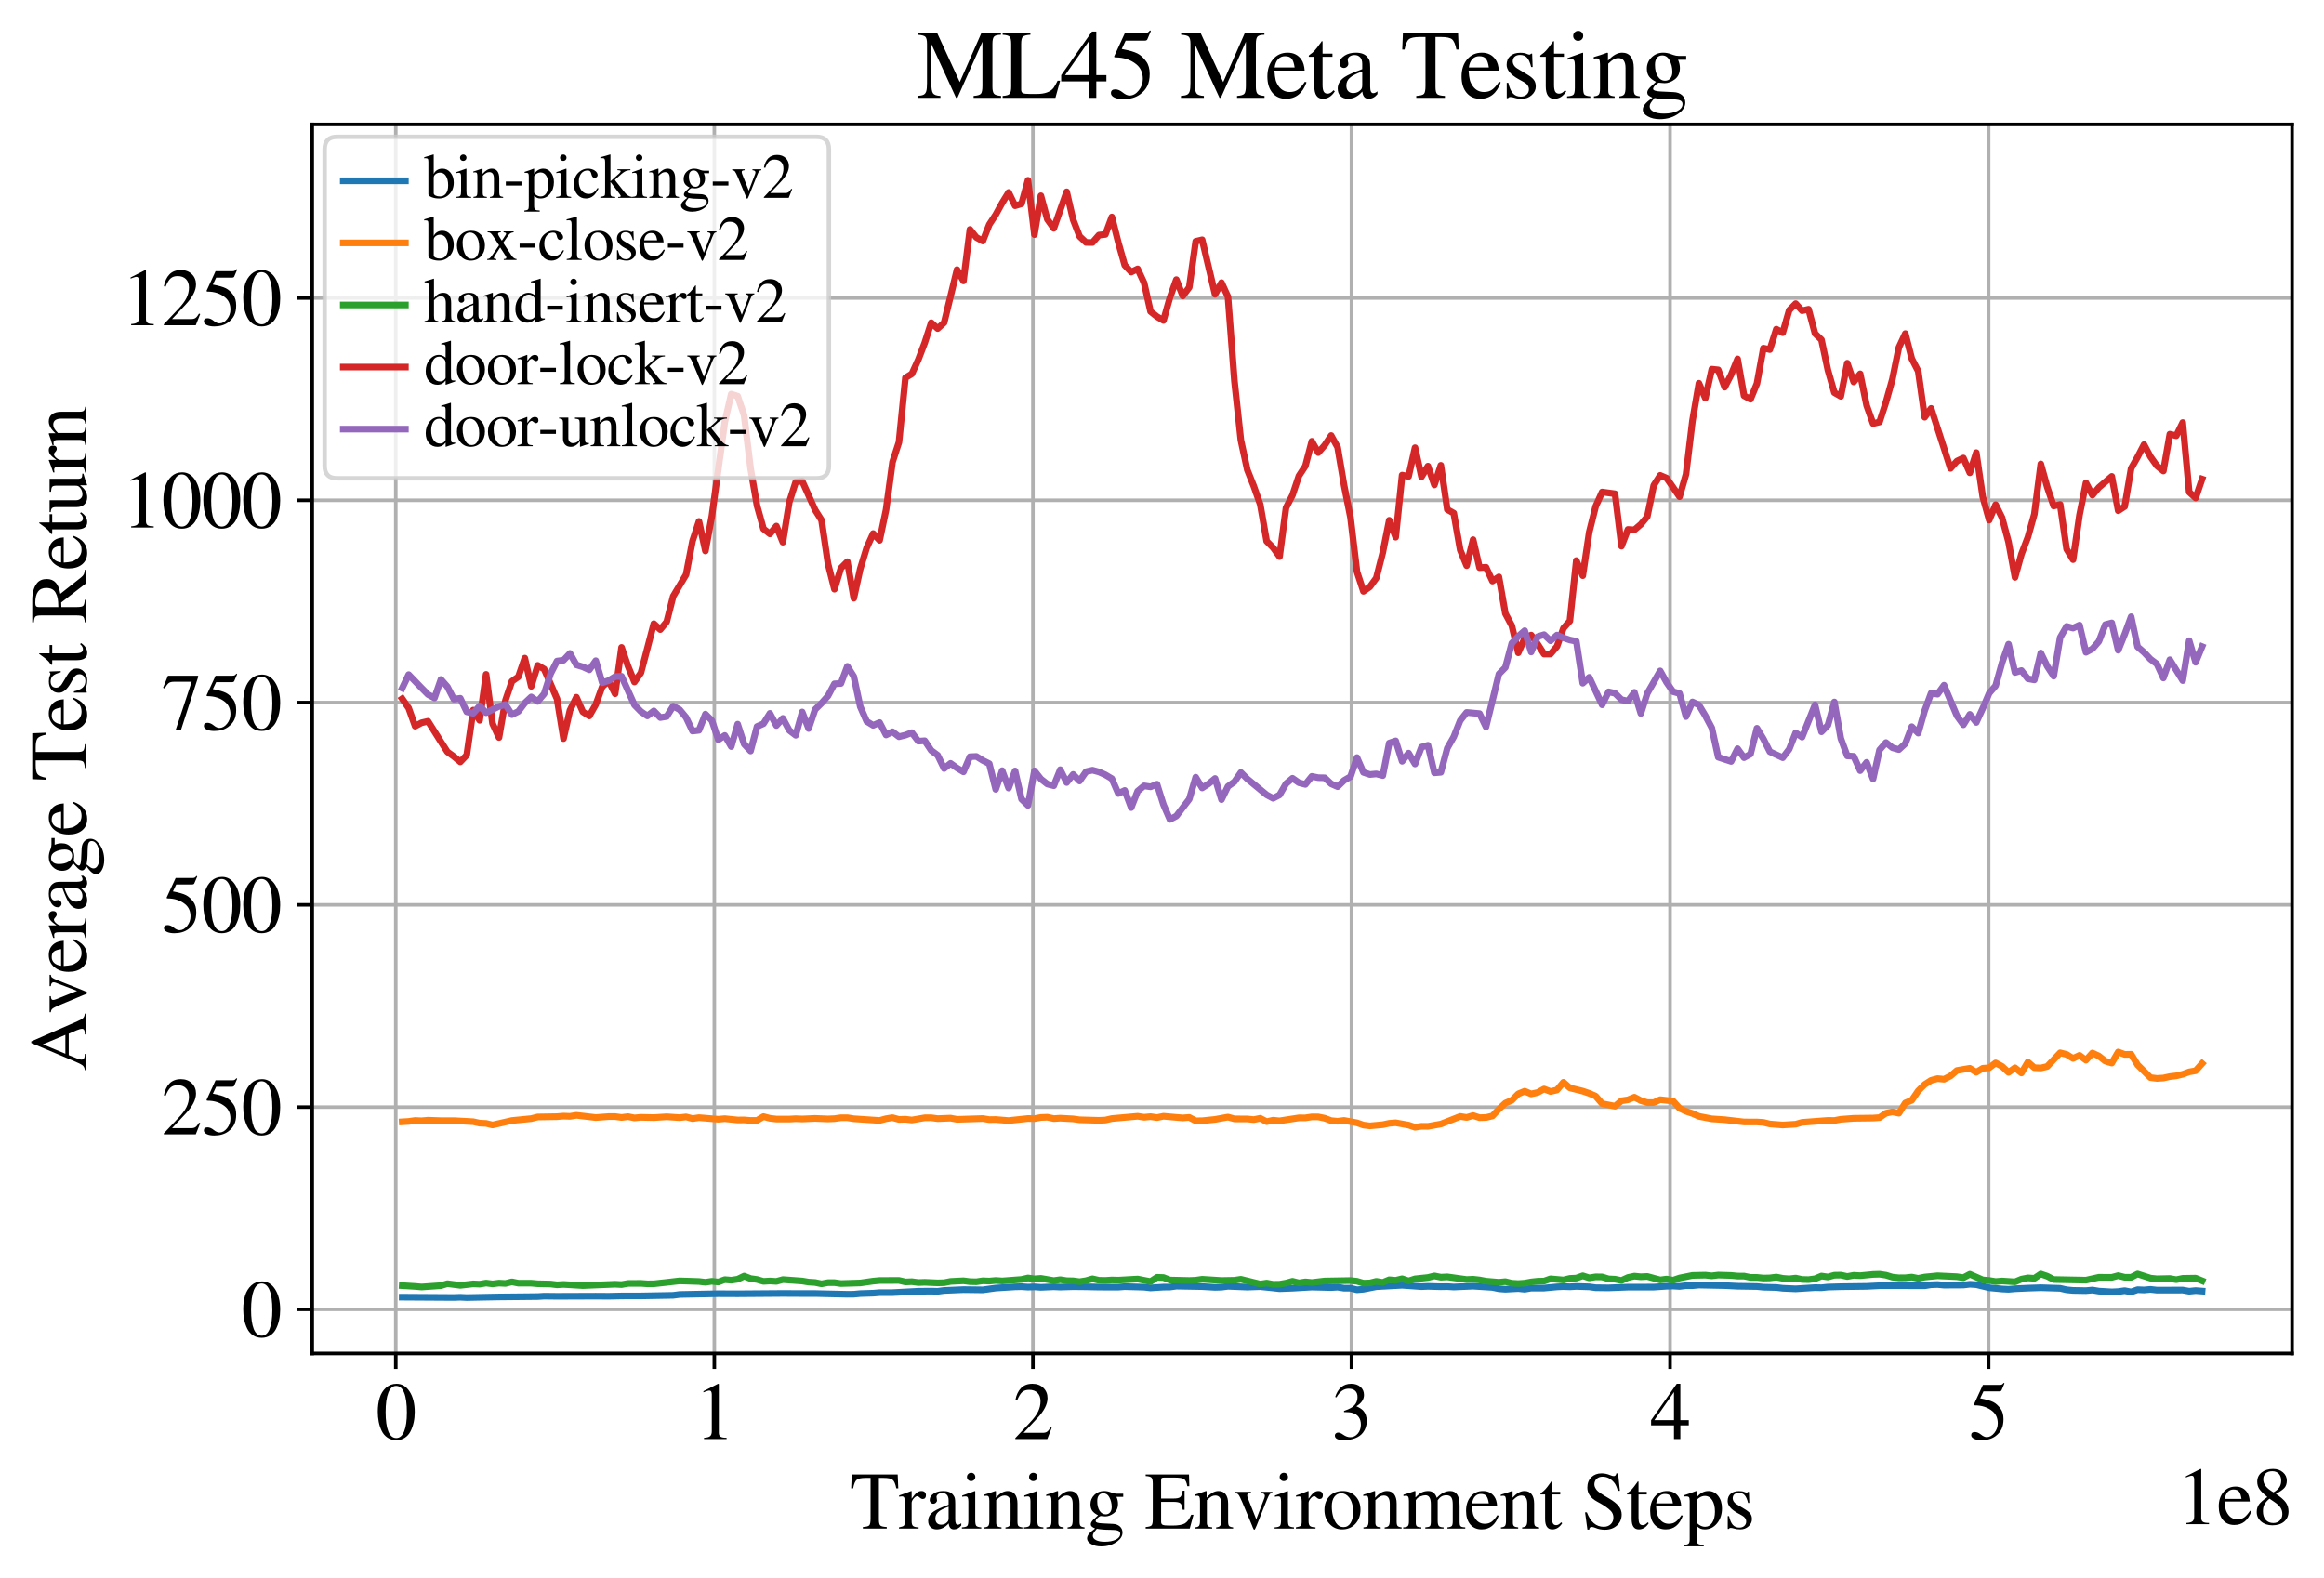 <?xml version="1.0" encoding="utf-8" standalone="no"?>
<!DOCTYPE svg PUBLIC "-//W3C//DTD SVG 1.1//EN"
  "http://www.w3.org/Graphics/SVG/1.1/DTD/svg11.dtd">
<svg xmlns:xlink="http://www.w3.org/1999/xlink" width="524pt" height="355.877pt" viewBox="0 0 524 355.877" xmlns="http://www.w3.org/2000/svg" version="1.1">
 <defs>
  <style type="text/css">*{stroke-linejoin: round; stroke-linecap: butt}</style>
 </defs>
 <g id="figure_1">
  <g id="patch_1">
   <path d="M 0 355.877 
L 524 355.877 
L 524 0 
L 0 0 
z
" style="fill: #ffffff"/>
  </g>
  <g id="axes_1">
   <g id="patch_2">
    <path d="M 70.4 305.26 
L 516.8 305.26 
L 516.8 28.06 
L 70.4 28.06 
z
" style="fill: #ffffff"/>
   </g>
   <g id="matplotlib.axis_1">
    <g id="xtick_1">
     <g id="line2d_1">
      <path d="M 89.236 305.26 
L 89.236 28.06 
" clip-path="url(#p2b264a512f)" style="fill: none; stroke: #b0b0b0; stroke-width: 0.8; stroke-linecap: square"/>
     </g>
     <g id="line2d_2">
      <defs>
       <path id="m497c6a392b" d="M 0 0 
L 0 3.5 
" style="stroke: #000000; stroke-width: 0.8"/>
      </defs>
      <g>
       <use xlink:href="#m497c6a392b" x="89.236" y="305.26" style="stroke: #000000; stroke-width: 0.8"/>
      </g>
     </g>
     <g id="text_1">
      <!-- 0 -->
      <g transform="translate(84.736 324.554)scale(0.18 -0.18)">
       <defs>
        <path id="STIXGeneral-Regular-30" d="M 3046 2112 
Q 3046 1683 2963 1302 
Q 2880 922 2717 602 
Q 2554 282 2266 96 
Q 1978 -90 1600 -90 
Q 1210 -90 915 108 
Q 621 307 461 640 
Q 301 973 227 1350 
Q 154 1728 154 2150 
Q 154 2746 301 3222 
Q 448 3699 790 4012 
Q 1133 4326 1626 4326 
Q 2253 4326 2649 3712 
Q 3046 3098 3046 2112 
z
M 2432 2080 
Q 2432 3091 2217 3625 
Q 2003 4160 1587 4160 
Q 1190 4160 979 3622 
Q 768 3085 768 2106 
Q 768 1120 979 598 
Q 1190 77 1600 77 
Q 2003 77 2217 598 
Q 2432 1120 2432 2080 
z
" transform="scale(0.016)"/>
       </defs>
       <use xlink:href="#STIXGeneral-Regular-30"/>
      </g>
     </g>
    </g>
    <g id="xtick_2">
     <g id="line2d_3">
      <path d="M 161.066 305.26 
L 161.066 28.06 
" clip-path="url(#p2b264a512f)" style="fill: none; stroke: #b0b0b0; stroke-width: 0.8; stroke-linecap: square"/>
     </g>
     <g id="line2d_4">
      <g>
       <use xlink:href="#m497c6a392b" x="161.066" y="305.26" style="stroke: #000000; stroke-width: 0.8"/>
      </g>
     </g>
     <g id="text_2">
      <!-- 1 -->
      <g transform="translate(156.566 324.554)scale(0.18 -0.18)">
       <defs>
        <path id="STIXGeneral-Regular-31" d="M 2522 0 
L 755 0 
L 755 96 
Q 1107 115 1235 227 
Q 1363 339 1363 608 
L 1363 3482 
Q 1363 3795 1171 3795 
Q 1082 3795 883 3718 
L 710 3654 
L 710 3744 
L 1856 4326 
L 1914 4307 
L 1914 486 
Q 1914 275 2042 185 
Q 2170 96 2522 96 
L 2522 0 
z
" transform="scale(0.016)"/>
       </defs>
       <use xlink:href="#STIXGeneral-Regular-31"/>
      </g>
     </g>
    </g>
    <g id="xtick_3">
     <g id="line2d_5">
      <path d="M 232.895 305.26 
L 232.895 28.06 
" clip-path="url(#p2b264a512f)" style="fill: none; stroke: #b0b0b0; stroke-width: 0.8; stroke-linecap: square"/>
     </g>
     <g id="line2d_6">
      <g>
       <use xlink:href="#m497c6a392b" x="232.895" y="305.26" style="stroke: #000000; stroke-width: 0.8"/>
      </g>
     </g>
     <g id="text_3">
      <!-- 2 -->
      <g transform="translate(228.395 324.554)scale(0.18 -0.18)">
       <defs>
        <path id="STIXGeneral-Regular-32" d="M 3034 877 
L 2688 0 
L 186 0 
L 186 77 
L 1325 1286 
Q 1773 1754 1965 2144 
Q 2157 2534 2157 2950 
Q 2157 3379 1920 3616 
Q 1683 3853 1267 3853 
Q 922 3853 720 3673 
Q 518 3494 326 3021 
L 192 3053 
Q 301 3648 630 3987 
Q 960 4326 1523 4326 
Q 2054 4326 2380 4006 
Q 2707 3686 2707 3200 
Q 2707 2477 1888 1613 
L 832 486 
L 2330 486 
Q 2541 486 2665 569 
Q 2790 653 2944 915 
L 3034 877 
z
" transform="scale(0.016)"/>
       </defs>
       <use xlink:href="#STIXGeneral-Regular-32"/>
      </g>
     </g>
    </g>
    <g id="xtick_4">
     <g id="line2d_7">
      <path d="M 304.725 305.26 
L 304.725 28.06 
" clip-path="url(#p2b264a512f)" style="fill: none; stroke: #b0b0b0; stroke-width: 0.8; stroke-linecap: square"/>
     </g>
     <g id="line2d_8">
      <g>
       <use xlink:href="#m497c6a392b" x="304.725" y="305.26" style="stroke: #000000; stroke-width: 0.8"/>
      </g>
     </g>
     <g id="text_4">
      <!-- 3 -->
      <g transform="translate(300.225 324.554)scale(0.18 -0.18)">
       <defs>
        <path id="STIXGeneral-Regular-33" d="M 390 3264 
L 288 3290 
Q 435 3770 748 4048 
Q 1062 4326 1542 4326 
Q 1990 4326 2265 4083 
Q 2541 3840 2541 3450 
Q 2541 2925 1946 2566 
Q 2298 2413 2477 2227 
Q 2758 1914 2758 1402 
Q 2758 890 2464 506 
Q 2246 211 1840 60 
Q 1434 -90 979 -90 
Q 262 -90 262 275 
Q 262 378 339 442 
Q 416 506 525 506 
Q 685 506 915 339 
Q 1197 141 1466 141 
Q 1818 141 2058 425 
Q 2298 710 2298 1120 
Q 2298 1856 1632 2048 
Q 1434 2112 979 2112 
L 979 2202 
Q 1338 2323 1517 2432 
Q 2035 2726 2035 3290 
Q 2035 3610 1852 3776 
Q 1670 3942 1344 3942 
Q 768 3942 390 3264 
z
" transform="scale(0.016)"/>
       </defs>
       <use xlink:href="#STIXGeneral-Regular-33"/>
      </g>
     </g>
    </g>
    <g id="xtick_5">
     <g id="line2d_9">
      <path d="M 376.554 305.26 
L 376.554 28.06 
" clip-path="url(#p2b264a512f)" style="fill: none; stroke: #b0b0b0; stroke-width: 0.8; stroke-linecap: square"/>
     </g>
     <g id="line2d_10">
      <g>
       <use xlink:href="#m497c6a392b" x="376.554" y="305.26" style="stroke: #000000; stroke-width: 0.8"/>
      </g>
     </g>
     <g id="text_5">
      <!-- 4 -->
      <g transform="translate(372.054 324.554)scale(0.18 -0.18)">
       <defs>
        <path id="STIXGeneral-Regular-34" d="M 3027 1069 
L 2368 1069 
L 2368 0 
L 1869 0 
L 1869 1069 
L 77 1069 
L 77 1478 
L 2086 4326 
L 2368 4326 
L 2368 1478 
L 3027 1478 
L 3027 1069 
z
M 1869 1478 
L 1869 3674 
L 333 1478 
L 1869 1478 
z
" transform="scale(0.016)"/>
       </defs>
       <use xlink:href="#STIXGeneral-Regular-34"/>
      </g>
     </g>
    </g>
    <g id="xtick_6">
     <g id="line2d_11">
      <path d="M 448.383 305.26 
L 448.383 28.06 
" clip-path="url(#p2b264a512f)" style="fill: none; stroke: #b0b0b0; stroke-width: 0.8; stroke-linecap: square"/>
     </g>
     <g id="line2d_12">
      <g>
       <use xlink:href="#m497c6a392b" x="448.383" y="305.26" style="stroke: #000000; stroke-width: 0.8"/>
      </g>
     </g>
     <g id="text_6">
      <!-- 5 -->
      <g transform="translate(443.883 324.554)scale(0.18 -0.18)">
       <defs>
        <path id="STIXGeneral-Regular-35" d="M 2803 4358 
L 2573 3814 
Q 2534 3731 2400 3731 
L 1158 3731 
L 902 3187 
Q 1606 3053 1920 2896 
Q 2234 2739 2502 2368 
Q 2726 2061 2726 1555 
Q 2726 1094 2576 780 
Q 2426 467 2099 224 
Q 1664 -90 1011 -90 
Q 646 -90 422 19 
Q 198 128 198 307 
Q 198 550 486 550 
Q 717 550 960 352 
Q 1210 147 1414 147 
Q 1747 147 2012 480 
Q 2278 813 2278 1229 
Q 2278 1843 1850 2189 
Q 1293 2637 486 2637 
Q 410 2637 410 2688 
L 416 2720 
L 1114 4237 
L 2438 4237 
Q 2547 4237 2608 4269 
Q 2669 4301 2746 4403 
L 2803 4358 
z
" transform="scale(0.016)"/>
       </defs>
       <use xlink:href="#STIXGeneral-Regular-35"/>
      </g>
     </g>
    </g>
    <g id="text_7">
     <!-- Training Environment Steps -->
     <g transform="translate(191.605 344.754)scale(0.18 -0.18)">
      <defs>
       <path id="STIXGeneral-Regular-54" d="M 3795 3149 
L 3642 3149 
Q 3539 3674 3353 3821 
Q 3168 3968 2656 3968 
L 2278 3968 
L 2278 710 
Q 2278 346 2387 243 
Q 2496 141 2893 122 
L 2893 0 
L 1024 0 
L 1024 122 
Q 1427 147 1526 256 
Q 1626 365 1626 787 
L 1626 3968 
L 1242 3968 
Q 723 3968 540 3817 
Q 358 3667 262 3149 
L 109 3149 
L 154 4237 
L 3750 4237 
L 3795 3149 
z
" transform="scale(0.016)"/>
       <path id="STIXGeneral-Regular-72" d="M 1024 2931 
L 1024 2342 
Q 1267 2688 1430 2816 
Q 1594 2944 1792 2944 
Q 1958 2944 2051 2854 
Q 2144 2765 2144 2605 
Q 2144 2470 2077 2393 
Q 2010 2317 1894 2317 
Q 1773 2317 1638 2445 
Q 1536 2541 1472 2541 
Q 1338 2541 1181 2355 
Q 1024 2170 1024 2016 
L 1024 576 
Q 1024 301 1133 205 
Q 1242 109 1568 96 
L 1568 0 
L 32 0 
L 32 96 
Q 339 154 412 224 
Q 486 294 486 538 
L 486 2138 
Q 486 2349 438 2435 
Q 390 2522 269 2522 
Q 166 2522 45 2496 
L 45 2598 
Q 448 2726 992 2944 
L 1024 2931 
z
" transform="scale(0.016)"/>
       <path id="STIXGeneral-Regular-61" d="M 2829 422 
L 2829 243 
Q 2586 -64 2253 -64 
Q 1888 -64 1843 403 
L 1837 403 
Q 1427 -64 909 -64 
Q 608 -64 422 112 
Q 237 288 237 602 
Q 237 1050 685 1350 
Q 992 1555 1837 1869 
L 1837 2214 
Q 1837 2502 1699 2646 
Q 1562 2790 1338 2790 
Q 1146 2790 1018 2697 
Q 890 2605 890 2477 
Q 890 2419 909 2348 
Q 928 2278 928 2208 
Q 928 2112 841 2029 
Q 755 1946 634 1946 
Q 525 1946 441 2029 
Q 358 2112 358 2240 
Q 358 2547 685 2752 
Q 986 2944 1421 2944 
Q 1939 2944 2176 2656 
Q 2291 2522 2323 2384 
Q 2355 2246 2355 1946 
L 2355 723 
Q 2355 301 2554 301 
Q 2682 301 2829 422 
z
M 1837 813 
L 1837 1715 
Q 1248 1510 1018 1293 
Q 800 1094 800 800 
Q 800 557 921 432 
Q 1043 307 1242 307 
Q 1453 307 1613 410 
Q 1747 506 1792 589 
Q 1837 672 1837 813 
z
" transform="scale(0.016)"/>
       <path id="STIXGeneral-Regular-69" d="M 1152 4045 
Q 1152 3904 1056 3811 
Q 960 3718 819 3718 
Q 685 3718 592 3811 
Q 499 3904 499 4045 
Q 499 4179 595 4275 
Q 691 4371 826 4371 
Q 966 4371 1059 4275 
Q 1152 4179 1152 4045 
z
M 1619 0 
L 102 0 
L 102 96 
Q 435 115 521 211 
Q 608 307 608 666 
L 608 2118 
Q 608 2342 563 2432 
Q 518 2522 397 2522 
Q 243 2522 128 2490 
L 128 2592 
L 1120 2944 
L 1146 2918 
L 1146 672 
Q 1146 314 1226 218 
Q 1306 122 1619 96 
L 1619 0 
z
" transform="scale(0.016)"/>
       <path id="STIXGeneral-Regular-6e" d="M 3104 0 
L 1773 0 
L 1779 96 
Q 2016 115 2096 233 
Q 2176 352 2176 672 
L 2176 1946 
Q 2176 2592 1709 2592 
Q 1549 2592 1408 2515 
Q 1267 2438 1050 2227 
L 1050 461 
Q 1050 269 1136 192 
Q 1222 115 1466 96 
L 1466 0 
L 115 0 
L 115 96 
Q 358 115 435 214 
Q 512 314 512 602 
L 512 2157 
Q 512 2394 467 2483 
Q 422 2573 288 2573 
Q 160 2573 102 2547 
L 102 2656 
Q 550 2784 979 2944 
L 1030 2925 
L 1030 2426 
L 1037 2426 
Q 1491 2944 1958 2944 
Q 2323 2944 2518 2688 
Q 2714 2432 2714 1958 
L 2714 544 
Q 2714 288 2790 205 
Q 2867 122 3104 96 
L 3104 0 
z
" transform="scale(0.016)"/>
       <path id="STIXGeneral-Regular-67" d="M 3008 2483 
L 2477 2483 
Q 2598 2208 2598 1946 
Q 2598 1453 2265 1203 
Q 1933 954 1600 954 
Q 1530 954 1357 973 
L 1235 986 
Q 1107 947 979 812 
Q 851 678 851 582 
Q 851 435 1350 410 
L 2176 371 
Q 2528 358 2739 172 
Q 2950 -13 2950 -314 
Q 2950 -685 2566 -986 
Q 2035 -1395 1286 -1395 
Q 826 -1395 502 -1212 
Q 179 -1030 179 -774 
Q 179 -595 320 -419 
Q 461 -243 806 6 
Q 602 102 534 172 
Q 467 243 467 346 
Q 467 531 762 787 
Q 909 915 1037 1043 
Q 717 1203 579 1401 
Q 442 1600 442 1901 
Q 442 2336 752 2640 
Q 1062 2944 1510 2944 
Q 1766 2944 2022 2848 
L 2163 2797 
Q 2349 2733 2515 2733 
L 3008 2733 
L 3008 2483 
z
M 973 2163 
L 973 2144 
Q 973 1683 1155 1398 
Q 1338 1114 1632 1114 
Q 1850 1114 1978 1270 
Q 2106 1427 2106 1690 
Q 2106 2112 1914 2464 
Q 1754 2765 1446 2765 
Q 1222 2765 1097 2605 
Q 973 2445 973 2163 
z
M 2771 -410 
Q 2771 -230 2595 -163 
Q 2419 -96 1978 -96 
Q 1344 -96 941 -13 
Q 749 -243 688 -348 
Q 627 -454 627 -563 
Q 627 -774 880 -902 
Q 1133 -1030 1555 -1030 
Q 2099 -1030 2435 -860 
Q 2771 -691 2771 -410 
z
" transform="scale(0.016)"/>
       <path id="STIXGeneral-Regular-20" transform="scale(0.016)"/>
       <path id="STIXGeneral-Regular-45" d="M 3821 1082 
L 3526 0 
L 77 0 
L 77 122 
Q 442 147 538 252 
Q 634 358 634 730 
L 634 3520 
Q 634 3878 534 3987 
Q 435 4096 77 4115 
L 77 4237 
L 3469 4237 
L 3494 3322 
L 3334 3322 
Q 3264 3750 3085 3872 
Q 2906 3994 2349 3994 
L 1510 3994 
Q 1370 3994 1328 3952 
Q 1286 3910 1286 3763 
L 1286 2355 
L 2253 2355 
Q 2656 2355 2787 2470 
Q 2918 2586 2976 2970 
L 3123 2970 
L 3123 1472 
L 2976 1472 
Q 2918 1875 2790 1984 
Q 2662 2093 2253 2093 
L 1286 2093 
L 1286 538 
Q 1286 346 1420 291 
Q 1555 237 1933 237 
L 2163 237 
Q 2848 237 3136 403 
Q 3424 570 3642 1082 
L 3821 1082 
z
" transform="scale(0.016)"/>
       <path id="STIXGeneral-Regular-76" d="M 3053 2880 
L 3053 2784 
Q 2906 2771 2835 2688 
Q 2765 2605 2637 2285 
L 1818 230 
Q 1690 -90 1638 -90 
Q 1587 -90 1523 77 
Q 1510 96 1497 141 
Q 1485 186 1472 211 
L 704 2048 
Q 499 2534 403 2652 
Q 307 2771 122 2784 
L 122 2880 
L 1376 2880 
L 1376 2784 
Q 1210 2771 1146 2732 
Q 1082 2694 1082 2611 
Q 1082 2509 1139 2368 
L 1792 730 
L 2426 2387 
Q 2464 2483 2464 2579 
Q 2464 2758 2163 2784 
L 2163 2880 
L 3053 2880 
z
" transform="scale(0.016)"/>
       <path id="STIXGeneral-Regular-6f" d="M 3008 1478 
Q 3008 806 2608 371 
Q 2208 -64 1568 -64 
Q 979 -64 582 368 
Q 186 800 186 1459 
Q 186 2125 582 2534 
Q 979 2944 1626 2944 
Q 2221 2944 2614 2537 
Q 3008 2131 3008 1478 
z
M 2432 1306 
Q 2432 2035 2112 2445 
Q 1856 2765 1504 2765 
Q 1171 2765 966 2493 
Q 762 2221 762 1747 
Q 762 928 1101 435 
Q 1318 115 1677 115 
Q 2029 115 2230 432 
Q 2432 749 2432 1306 
z
" transform="scale(0.016)"/>
       <path id="STIXGeneral-Regular-6d" d="M 4960 0 
L 3565 0 
L 3565 96 
Q 3834 122 3907 208 
Q 3981 294 3981 576 
L 3981 1894 
Q 3981 2278 3869 2444 
Q 3757 2611 3488 2611 
Q 3264 2611 3107 2521 
Q 2950 2432 2803 2221 
L 2803 608 
Q 2803 301 2896 201 
Q 2989 102 3264 96 
L 3264 0 
L 1830 0 
L 1830 96 
Q 2112 115 2189 188 
Q 2266 262 2266 550 
L 2266 1901 
Q 2266 2611 1850 2611 
Q 1670 2611 1468 2531 
Q 1267 2451 1171 2336 
Q 1088 2240 1088 2227 
L 1088 448 
Q 1088 243 1177 176 
Q 1267 109 1523 96 
L 1523 0 
L 102 0 
L 102 96 
Q 371 102 460 195 
Q 550 288 550 563 
L 550 2150 
Q 550 2387 499 2480 
Q 448 2573 326 2573 
Q 230 2573 122 2547 
L 122 2656 
Q 557 2778 1011 2944 
L 1062 2925 
L 1062 2451 
L 1075 2451 
Q 1363 2752 1584 2848 
Q 1805 2944 2054 2944 
Q 2560 2944 2733 2406 
Q 3232 2944 3776 2944 
Q 4518 2944 4518 1792 
L 4518 493 
Q 4518 282 4582 202 
Q 4646 122 4794 109 
L 4960 96 
L 4960 0 
z
" transform="scale(0.016)"/>
       <path id="STIXGeneral-Regular-65" d="M 2611 1050 
L 2714 1005 
Q 2330 -64 1376 -64 
Q 813 -64 486 329 
Q 160 723 160 1389 
Q 160 2074 525 2509 
Q 890 2944 1485 2944 
Q 2061 2944 2374 2502 
Q 2560 2246 2592 1773 
L 621 1773 
Q 646 1370 700 1158 
Q 755 947 915 730 
Q 1184 378 1626 378 
Q 1939 378 2153 531 
Q 2368 685 2611 1050 
z
M 634 1978 
L 1939 1978 
Q 1882 2381 1750 2547 
Q 1619 2714 1312 2714 
Q 1043 2714 864 2525 
Q 685 2336 634 1978 
z
" transform="scale(0.016)"/>
       <path id="STIXGeneral-Regular-74" d="M 1702 493 
L 1786 422 
Q 1478 -64 1011 -64 
Q 448 -64 448 749 
L 448 2675 
L 109 2675 
Q 83 2694 83 2720 
Q 83 2771 192 2842 
Q 435 2982 813 3526 
Q 826 3546 874 3606 
Q 922 3667 941 3706 
Q 986 3706 986 3622 
L 986 2880 
L 1632 2880 
L 1632 2675 
L 986 2675 
L 986 845 
Q 986 538 1062 403 
Q 1139 269 1318 269 
Q 1510 269 1702 493 
z
" transform="scale(0.016)"/>
       <path id="STIXGeneral-Regular-53" d="M 3002 2963 
L 2842 2963 
Q 2733 3360 2579 3565 
Q 2189 4064 1651 4064 
Q 1357 4064 1181 3894 
Q 1005 3725 1005 3456 
Q 1005 3328 1069 3206 
Q 1133 3085 1206 2998 
Q 1280 2912 1465 2784 
Q 1651 2656 1766 2589 
Q 1882 2522 2150 2362 
Q 2669 2061 2905 1763 
Q 3142 1466 3142 1107 
Q 3142 576 2771 243 
Q 2400 -90 1837 -90 
Q 1421 -90 1082 58 
Q 915 128 781 128 
Q 704 128 653 70 
Q 602 13 602 -83 
L 461 -83 
L 275 1274 
L 416 1274 
Q 845 141 1734 141 
Q 2074 141 2285 342 
Q 2496 544 2496 858 
Q 2496 1158 2310 1363 
Q 2003 1696 1235 2106 
Q 454 2522 454 3206 
Q 454 3718 768 4022 
Q 1082 4326 1568 4326 
Q 1907 4326 2240 4186 
Q 2413 4109 2522 4109 
Q 2688 4109 2726 4326 
L 2861 4326 
L 3002 2963 
z
" transform="scale(0.016)"/>
       <path id="STIXGeneral-Regular-70" d="M 1018 2931 
L 1018 2438 
Q 1421 2944 1939 2944 
Q 2406 2944 2707 2560 
Q 3008 2176 3008 1581 
Q 3008 883 2621 409 
Q 2234 -64 1664 -64 
Q 1466 -64 1328 -6 
Q 1190 51 1018 211 
L 1018 -794 
Q 1018 -1094 1120 -1180 
Q 1222 -1267 1581 -1274 
L 1581 -1389 
L 32 -1389 
L 32 -1280 
Q 314 -1254 397 -1171 
Q 480 -1088 480 -838 
L 480 2157 
Q 480 2381 429 2451 
Q 378 2522 218 2522 
Q 115 2522 58 2515 
L 58 2618 
Q 506 2752 979 2944 
L 1018 2931 
z
M 1018 2138 
L 1018 563 
Q 1018 422 1238 281 
Q 1459 141 1683 141 
Q 2029 141 2243 467 
Q 2458 794 2458 1325 
Q 2458 1888 2243 2224 
Q 2029 2560 1670 2560 
Q 1446 2560 1232 2419 
Q 1018 2278 1018 2138 
z
" transform="scale(0.016)"/>
       <path id="STIXGeneral-Regular-73" d="M 998 1926 
L 1664 1523 
Q 1984 1331 2105 1164 
Q 2227 998 2227 736 
Q 2227 416 1961 176 
Q 1696 -64 1331 -64 
Q 1030 -64 864 -6 
Q 691 51 570 51 
Q 461 51 416 -26 
L 333 -26 
L 333 979 
L 435 979 
Q 538 512 730 294 
Q 922 77 1248 77 
Q 1485 77 1632 211 
Q 1779 346 1779 550 
Q 1779 845 1440 1030 
L 1094 1222 
Q 326 1651 326 2150 
Q 326 2522 566 2730 
Q 806 2938 1210 2938 
Q 1491 2938 1638 2867 
Q 1754 2816 1818 2816 
Q 1862 2816 1920 2880 
L 1990 2880 
L 2022 2010 
L 1926 2010 
Q 1818 2445 1654 2621 
Q 1491 2797 1203 2797 
Q 986 2797 854 2688 
Q 723 2579 723 2362 
Q 723 2253 796 2128 
Q 870 2003 998 1926 
z
" transform="scale(0.016)"/>
      </defs>
      <use xlink:href="#STIXGeneral-Regular-54"/>
      <use xlink:href="#STIXGeneral-Regular-72" x="61.1"/>
      <use xlink:href="#STIXGeneral-Regular-61" x="94.4"/>
      <use xlink:href="#STIXGeneral-Regular-69" x="138.8"/>
      <use xlink:href="#STIXGeneral-Regular-6e" x="166.6"/>
      <use xlink:href="#STIXGeneral-Regular-69" x="216.6"/>
      <use xlink:href="#STIXGeneral-Regular-6e" x="244.4"/>
      <use xlink:href="#STIXGeneral-Regular-67" x="294.4"/>
      <use xlink:href="#STIXGeneral-Regular-20" x="344.4"/>
      <use xlink:href="#STIXGeneral-Regular-45" x="369.4"/>
      <use xlink:href="#STIXGeneral-Regular-6e" x="430.5"/>
      <use xlink:href="#STIXGeneral-Regular-76" x="480.5"/>
      <use xlink:href="#STIXGeneral-Regular-69" x="530.5"/>
      <use xlink:href="#STIXGeneral-Regular-72" x="558.3"/>
      <use xlink:href="#STIXGeneral-Regular-6f" x="591.6"/>
      <use xlink:href="#STIXGeneral-Regular-6e" x="641.6"/>
      <use xlink:href="#STIXGeneral-Regular-6d" x="691.6"/>
      <use xlink:href="#STIXGeneral-Regular-65" x="769.4"/>
      <use xlink:href="#STIXGeneral-Regular-6e" x="813.8"/>
      <use xlink:href="#STIXGeneral-Regular-74" x="863.8"/>
      <use xlink:href="#STIXGeneral-Regular-20" x="891.6"/>
      <use xlink:href="#STIXGeneral-Regular-53" x="916.6"/>
      <use xlink:href="#STIXGeneral-Regular-74" x="972.2"/>
      <use xlink:href="#STIXGeneral-Regular-65" x="1000"/>
      <use xlink:href="#STIXGeneral-Regular-70" x="1044.4"/>
      <use xlink:href="#STIXGeneral-Regular-73" x="1094.4"/>
     </g>
    </g>
    <g id="text_8">
     <!-- 1e8 -->
     <g transform="translate(490.807 343.754)scale(0.18 -0.18)">
      <defs>
       <path id="STIXGeneral-Regular-38" d="M 2848 992 
Q 2848 499 2505 204 
Q 2163 -90 1587 -90 
Q 1050 -90 704 204 
Q 358 499 358 954 
Q 358 1293 524 1533 
Q 691 1773 1190 2125 
Q 710 2522 553 2765 
Q 397 3008 397 3328 
Q 397 3782 745 4054 
Q 1094 4326 1638 4326 
Q 2106 4326 2410 4060 
Q 2714 3795 2714 3411 
Q 2714 3059 2531 2848 
Q 2349 2637 1856 2374 
Q 2432 1990 2640 1689 
Q 2848 1389 2848 992 
z
M 2272 3411 
Q 2272 3744 2086 3945 
Q 1901 4147 1574 4147 
Q 1248 4147 1059 3977 
Q 870 3808 870 3513 
Q 870 3219 1059 2979 
Q 1248 2739 1670 2490 
Q 1997 2682 2134 2896 
Q 2272 3110 2272 3411 
z
M 1734 1741 
L 1357 1997 
Q 1075 1766 960 1545 
Q 845 1325 845 1011 
Q 845 576 1065 333 
Q 1286 90 1658 90 
Q 1971 90 2166 285 
Q 2362 480 2362 794 
Q 2362 1082 2214 1299 
Q 2067 1517 1734 1741 
z
" transform="scale(0.016)"/>
      </defs>
      <use xlink:href="#STIXGeneral-Regular-31"/>
      <use xlink:href="#STIXGeneral-Regular-65" x="50"/>
      <use xlink:href="#STIXGeneral-Regular-38" x="94.4"/>
     </g>
    </g>
   </g>
   <g id="matplotlib.axis_2">
    <g id="ytick_1">
     <g id="line2d_13">
      <path d="M 70.4 295.319 
L 516.8 295.319 
" clip-path="url(#p2b264a512f)" style="fill: none; stroke: #b0b0b0; stroke-width: 0.8; stroke-linecap: square"/>
     </g>
     <g id="line2d_14">
      <defs>
       <path id="m5614e8ecd3" d="M 0 0 
L -3.5 0 
" style="stroke: #000000; stroke-width: 0.8"/>
      </defs>
      <g>
       <use xlink:href="#m5614e8ecd3" x="70.4" y="295.319" style="stroke: #000000; stroke-width: 0.8"/>
      </g>
     </g>
     <g id="text_9">
      <!-- 0 -->
      <g transform="translate(54.4 301.466)scale(0.18 -0.18)">
       <use xlink:href="#STIXGeneral-Regular-30"/>
      </g>
     </g>
    </g>
    <g id="ytick_2">
     <g id="line2d_15">
      <path d="M 70.4 249.699 
L 516.8 249.699 
" clip-path="url(#p2b264a512f)" style="fill: none; stroke: #b0b0b0; stroke-width: 0.8; stroke-linecap: square"/>
     </g>
     <g id="line2d_16">
      <g>
       <use xlink:href="#m5614e8ecd3" x="70.4" y="249.699" style="stroke: #000000; stroke-width: 0.8"/>
      </g>
     </g>
     <g id="text_10">
      <!-- 250 -->
      <g transform="translate(36.4 255.845)scale(0.18 -0.18)">
       <use xlink:href="#STIXGeneral-Regular-32"/>
       <use xlink:href="#STIXGeneral-Regular-35" x="50"/>
       <use xlink:href="#STIXGeneral-Regular-30" x="100"/>
      </g>
     </g>
    </g>
    <g id="ytick_3">
     <g id="line2d_17">
      <path d="M 70.4 204.078 
L 516.8 204.078 
" clip-path="url(#p2b264a512f)" style="fill: none; stroke: #b0b0b0; stroke-width: 0.8; stroke-linecap: square"/>
     </g>
     <g id="line2d_18">
      <g>
       <use xlink:href="#m5614e8ecd3" x="70.4" y="204.078" style="stroke: #000000; stroke-width: 0.8"/>
      </g>
     </g>
     <g id="text_11">
      <!-- 500 -->
      <g transform="translate(36.4 210.224)scale(0.18 -0.18)">
       <use xlink:href="#STIXGeneral-Regular-35"/>
       <use xlink:href="#STIXGeneral-Regular-30" x="50"/>
       <use xlink:href="#STIXGeneral-Regular-30" x="100"/>
      </g>
     </g>
    </g>
    <g id="ytick_4">
     <g id="line2d_19">
      <path d="M 70.4 158.457 
L 516.8 158.457 
" clip-path="url(#p2b264a512f)" style="fill: none; stroke: #b0b0b0; stroke-width: 0.8; stroke-linecap: square"/>
     </g>
     <g id="line2d_20">
      <g>
       <use xlink:href="#m5614e8ecd3" x="70.4" y="158.457" style="stroke: #000000; stroke-width: 0.8"/>
      </g>
     </g>
     <g id="text_12">
      <!-- 750 -->
      <g transform="translate(36.4 164.603)scale(0.18 -0.18)">
       <defs>
        <path id="STIXGeneral-Regular-37" d="M 2874 4134 
L 1517 -51 
L 1101 -51 
L 2368 3763 
L 992 3763 
Q 717 3763 582 3667 
Q 448 3571 243 3238 
L 128 3296 
L 512 4237 
L 2874 4237 
L 2874 4134 
z
" transform="scale(0.016)"/>
       </defs>
       <use xlink:href="#STIXGeneral-Regular-37"/>
       <use xlink:href="#STIXGeneral-Regular-35" x="50"/>
       <use xlink:href="#STIXGeneral-Regular-30" x="100"/>
      </g>
     </g>
    </g>
    <g id="ytick_5">
     <g id="line2d_21">
      <path d="M 70.4 112.836 
L 516.8 112.836 
" clip-path="url(#p2b264a512f)" style="fill: none; stroke: #b0b0b0; stroke-width: 0.8; stroke-linecap: square"/>
     </g>
     <g id="line2d_22">
      <g>
       <use xlink:href="#m5614e8ecd3" x="70.4" y="112.836" style="stroke: #000000; stroke-width: 0.8"/>
      </g>
     </g>
     <g id="text_13">
      <!-- 1000 -->
      <g transform="translate(27.4 118.983)scale(0.18 -0.18)">
       <use xlink:href="#STIXGeneral-Regular-31"/>
       <use xlink:href="#STIXGeneral-Regular-30" x="50"/>
       <use xlink:href="#STIXGeneral-Regular-30" x="100"/>
       <use xlink:href="#STIXGeneral-Regular-30" x="150"/>
      </g>
     </g>
    </g>
    <g id="ytick_6">
     <g id="line2d_23">
      <path d="M 70.4 67.215 
L 516.8 67.215 
" clip-path="url(#p2b264a512f)" style="fill: none; stroke: #b0b0b0; stroke-width: 0.8; stroke-linecap: square"/>
     </g>
     <g id="line2d_24">
      <g>
       <use xlink:href="#m5614e8ecd3" x="70.4" y="67.215" style="stroke: #000000; stroke-width: 0.8"/>
      </g>
     </g>
     <g id="text_14">
      <!-- 1250 -->
      <g transform="translate(27.4 73.362)scale(0.18 -0.18)">
       <use xlink:href="#STIXGeneral-Regular-31"/>
       <use xlink:href="#STIXGeneral-Regular-32" x="50"/>
       <use xlink:href="#STIXGeneral-Regular-35" x="100"/>
       <use xlink:href="#STIXGeneral-Regular-30" x="150"/>
      </g>
     </g>
    </g>
    <g id="text_15">
     <!-- Average Test Return -->
     <g transform="translate(19.477 241.641)rotate(-90)scale(0.18 -0.18)">
      <defs>
       <path id="STIXGeneral-Regular-41" d="M 4525 0 
L 2893 0 
L 2893 122 
Q 3149 122 3245 179 
Q 3334 224 3334 333 
Q 3334 499 3213 781 
L 2950 1382 
L 1274 1382 
L 979 653 
Q 922 506 922 384 
Q 922 237 1027 179 
Q 1133 122 1370 122 
L 1370 0 
L 96 0 
L 96 122 
Q 365 147 486 316 
Q 608 486 902 1190 
L 2221 4314 
L 2349 4314 
L 3923 710 
Q 4064 378 4176 262 
Q 4288 147 4525 122 
L 4525 0 
z
M 2861 1645 
L 2118 3405 
L 1382 1645 
L 2861 1645 
z
" transform="scale(0.016)"/>
       <path id="STIXGeneral-Regular-52" d="M 4224 0 
L 3187 0 
L 1664 1971 
L 1306 1958 
L 1306 717 
Q 1306 352 1405 249 
Q 1504 147 1875 122 
L 1875 0 
L 109 0 
L 109 122 
Q 474 154 563 262 
Q 653 371 653 794 
L 653 3526 
Q 653 3885 563 3987 
Q 474 4090 109 4115 
L 109 4237 
L 1850 4237 
Q 2726 4237 3187 3859 
Q 3501 3603 3501 3091 
Q 3501 2221 2342 2042 
L 3622 422 
Q 3757 256 3878 198 
Q 4000 141 4224 122 
L 4224 0 
z
M 1306 3731 
L 1306 2195 
Q 1766 2202 1990 2246 
Q 2214 2291 2438 2413 
Q 2803 2618 2803 3142 
Q 2803 4000 1632 4000 
Q 1459 4000 1382 3945 
Q 1306 3891 1306 3731 
z
" transform="scale(0.016)"/>
       <path id="STIXGeneral-Regular-75" d="M 3072 320 
L 3072 230 
Q 2573 96 2195 -58 
L 2163 -38 
L 2163 486 
L 2150 486 
Q 1747 -64 1235 -64 
Q 870 -64 662 160 
Q 454 384 454 755 
L 454 2362 
Q 454 2598 371 2688 
Q 288 2778 58 2790 
L 58 2880 
L 992 2880 
L 992 813 
Q 992 595 1123 451 
Q 1254 307 1446 307 
Q 1760 307 1984 506 
Q 2067 582 2099 649 
Q 2131 717 2131 877 
L 2131 2355 
Q 2131 2605 2041 2678 
Q 1952 2752 1658 2771 
L 1658 2880 
L 2669 2880 
L 2669 685 
Q 2669 461 2742 390 
Q 2816 320 3034 320 
L 3072 320 
z
" transform="scale(0.016)"/>
      </defs>
      <use xlink:href="#STIXGeneral-Regular-41"/>
      <use xlink:href="#STIXGeneral-Regular-76" x="72.2"/>
      <use xlink:href="#STIXGeneral-Regular-65" x="122.2"/>
      <use xlink:href="#STIXGeneral-Regular-72" x="166.6"/>
      <use xlink:href="#STIXGeneral-Regular-61" x="199.9"/>
      <use xlink:href="#STIXGeneral-Regular-67" x="244.3"/>
      <use xlink:href="#STIXGeneral-Regular-65" x="294.3"/>
      <use xlink:href="#STIXGeneral-Regular-20" x="338.7"/>
      <use xlink:href="#STIXGeneral-Regular-54" x="363.7"/>
      <use xlink:href="#STIXGeneral-Regular-65" x="424.8"/>
      <use xlink:href="#STIXGeneral-Regular-73" x="469.2"/>
      <use xlink:href="#STIXGeneral-Regular-74" x="508.1"/>
      <use xlink:href="#STIXGeneral-Regular-20" x="535.9"/>
      <use xlink:href="#STIXGeneral-Regular-52" x="560.9"/>
      <use xlink:href="#STIXGeneral-Regular-65" x="627.6"/>
      <use xlink:href="#STIXGeneral-Regular-74" x="672"/>
      <use xlink:href="#STIXGeneral-Regular-75" x="699.8"/>
      <use xlink:href="#STIXGeneral-Regular-72" x="749.8"/>
      <use xlink:href="#STIXGeneral-Regular-6e" x="783.1"/>
     </g>
    </g>
   </g>
   <g id="line2d_25">
    <path d="M 90.691 292.568 
L 102.327 292.641 
L 103.782 292.588 
L 105.236 292.66 
L 108.145 292.599 
L 112.509 292.517 
L 118.327 292.462 
L 121.236 292.431 
L 122.691 292.34 
L 125.6 292.371 
L 134.327 292.338 
L 137.236 292.358 
L 140.145 292.293 
L 144.509 292.285 
L 151.782 292.152 
L 153.236 291.958 
L 161.964 291.787 
L 166.327 291.805 
L 176.509 291.728 
L 180.873 291.75 
L 183.782 291.748 
L 191.055 291.915 
L 192.509 291.901 
L 193.964 291.759 
L 196.873 291.668 
L 198.327 291.547 
L 201.236 291.543 
L 207.055 291.233 
L 209.964 291.205 
L 211.418 291.244 
L 212.873 291.052 
L 217.236 290.864 
L 221.6 290.918 
L 224.509 290.511 
L 228.873 290.237 
L 230.327 290.2 
L 231.782 290.301 
L 233.236 290.247 
L 234.691 290.351 
L 237.6 290.221 
L 239.055 290.289 
L 241.964 290.199 
L 244.873 290.228 
L 247.782 290.291 
L 252.145 290.303 
L 253.6 290.19 
L 257.964 290.313 
L 259.418 290.482 
L 262.327 290.298 
L 263.782 290.283 
L 265.236 290.078 
L 271.055 290.184 
L 273.964 290.352 
L 275.418 290.308 
L 276.873 290.116 
L 281.236 290.295 
L 284.145 290.19 
L 287.055 290.491 
L 288.509 290.655 
L 291.418 290.546 
L 295.782 290.29 
L 300.145 290.399 
L 301.6 290.312 
L 303.055 290.542 
L 304.509 290.545 
L 305.964 290.9 
L 307.418 290.772 
L 310.327 290.2 
L 316.145 289.885 
L 320.509 290.191 
L 321.964 290.13 
L 324.873 290.212 
L 326.327 290.186 
L 327.782 290.278 
L 332.145 290.087 
L 336.509 290.363 
L 337.964 290.671 
L 339.418 290.778 
L 342.327 290.622 
L 343.782 290.775 
L 345.236 290.519 
L 348.145 290.519 
L 351.055 290.248 
L 352.509 290.18 
L 353.964 290.233 
L 355.418 290.147 
L 358.327 290.239 
L 359.782 290.438 
L 362.691 290.472 
L 367.055 290.305 
L 372.873 290.296 
L 375.782 290.101 
L 377.236 290.061 
L 378.691 290.147 
L 380.145 289.974 
L 381.6 289.976 
L 383.055 289.839 
L 388.873 289.956 
L 391.782 290.1 
L 396.145 290.169 
L 397.6 290.316 
L 400.509 290.386 
L 401.964 290.558 
L 404.873 290.691 
L 409.236 290.413 
L 410.691 290.444 
L 412.145 290.29 
L 415.055 290.207 
L 420.873 290.133 
L 423.782 289.984 
L 426.691 289.975 
L 433.964 289.998 
L 435.418 289.764 
L 436.873 289.713 
L 438.327 289.852 
L 442.691 289.83 
L 444.145 289.653 
L 445.6 289.746 
L 448.509 290.446 
L 451.418 290.72 
L 452.873 290.792 
L 454.327 290.666 
L 457.236 290.532 
L 460.145 290.435 
L 464.509 290.572 
L 465.964 290.905 
L 467.418 291.042 
L 470.327 291.093 
L 471.782 290.96 
L 473.236 291.202 
L 476.145 291.375 
L 477.6 291.308 
L 479.055 291.102 
L 480.509 291.384 
L 481.964 290.878 
L 483.418 290.94 
L 484.873 290.811 
L 486.327 290.976 
L 492.145 290.963 
L 493.6 291.225 
L 495.055 291.084 
L 496.509 291.193 
L 496.509 291.193 
" clip-path="url(#p2b264a512f)" style="fill: none; stroke: #1f77b4; stroke-width: 1.5; stroke-linecap: square"/>
   </g>
   <g id="line2d_26">
    <path d="M 90.691 253.015 
L 92.145 252.928 
L 93.6 252.72 
L 95.055 252.786 
L 96.509 252.657 
L 99.418 252.758 
L 102.327 252.753 
L 106.691 252.99 
L 108.145 253.309 
L 109.6 253.374 
L 111.055 253.727 
L 113.964 253.06 
L 115.418 252.727 
L 119.782 252.294 
L 121.236 251.924 
L 125.6 251.852 
L 127.055 251.73 
L 128.509 251.785 
L 129.964 251.546 
L 134.327 252.057 
L 137.236 251.836 
L 138.691 251.836 
L 140.145 252.035 
L 141.6 251.847 
L 143.055 252.14 
L 144.509 252.002 
L 147.418 252.069 
L 150.327 251.88 
L 153.236 252.078 
L 154.691 251.906 
L 156.145 252.294 
L 157.6 252.077 
L 161.964 252.434 
L 163.418 252.306 
L 166.327 252.602 
L 167.782 252.589 
L 169.236 252.71 
L 170.691 252.706 
L 172.145 251.838 
L 173.6 252.223 
L 175.055 252.39 
L 177.964 252.397 
L 179.418 252.313 
L 180.873 252.373 
L 183.782 252.248 
L 186.691 252.365 
L 188.145 252.303 
L 189.6 252.1 
L 191.055 252.096 
L 192.509 252.324 
L 195.418 252.516 
L 198.327 252.712 
L 199.782 252.317 
L 201.236 252.082 
L 202.691 252.479 
L 204.145 252.434 
L 205.6 252.607 
L 208.509 252.109 
L 209.964 252.103 
L 211.418 252.298 
L 214.327 252.185 
L 215.782 252.461 
L 221.6 252.278 
L 223.055 252.519 
L 224.509 252.496 
L 227.418 252.737 
L 231.782 252.269 
L 233.236 252.296 
L 234.691 252.034 
L 236.145 251.979 
L 237.6 252.29 
L 239.055 252.196 
L 241.964 252.353 
L 243.418 252.558 
L 247.782 252.683 
L 249.236 252.618 
L 250.691 252.282 
L 256.509 251.765 
L 257.964 251.989 
L 259.418 251.848 
L 260.873 252.065 
L 262.327 251.76 
L 265.236 252.018 
L 266.691 252.137 
L 268.145 252.024 
L 269.6 252.786 
L 271.055 252.774 
L 273.964 252.473 
L 276.873 251.945 
L 278.327 252.355 
L 281.236 252.368 
L 282.691 252.517 
L 284.145 252.221 
L 285.6 252.979 
L 287.055 252.65 
L 288.509 252.798 
L 292.873 252.121 
L 294.327 252.126 
L 295.782 251.904 
L 297.236 251.91 
L 298.691 252.207 
L 300.145 252.754 
L 301.6 252.888 
L 303.055 252.703 
L 305.964 253.237 
L 307.418 253.748 
L 308.873 253.927 
L 311.782 253.661 
L 313.236 253.349 
L 314.691 253.23 
L 317.6 253.753 
L 319.055 254.245 
L 320.509 254.023 
L 321.964 254.035 
L 324.873 253.518 
L 329.236 251.805 
L 330.691 252.032 
L 332.145 251.603 
L 333.6 252.085 
L 335.055 252.04 
L 336.509 251.695 
L 337.964 250.14 
L 339.418 248.796 
L 340.873 248.168 
L 342.327 246.706 
L 343.782 246.107 
L 345.236 246.72 
L 346.691 246.402 
L 348.145 245.611 
L 349.6 246.175 
L 351.055 245.836 
L 352.509 244.096 
L 353.964 245.365 
L 356.873 246.09 
L 358.327 246.588 
L 359.782 247.213 
L 361.236 248.92 
L 364.145 249.493 
L 365.6 248.274 
L 367.055 248.053 
L 368.509 247.458 
L 369.964 248.231 
L 371.418 248.682 
L 372.873 248.678 
L 374.327 248.016 
L 377.236 248.335 
L 378.691 249.956 
L 380.145 250.649 
L 381.6 251.135 
L 383.055 251.783 
L 385.964 252.343 
L 388.873 252.538 
L 393.236 253.044 
L 396.145 253.051 
L 397.6 253.148 
L 399.055 253.501 
L 401.964 253.729 
L 404.873 253.552 
L 406.327 253.139 
L 412.145 252.697 
L 413.6 252.72 
L 415.055 252.444 
L 417.964 252.224 
L 422.327 252.168 
L 423.782 252.065 
L 425.236 251.076 
L 426.691 250.768 
L 428.145 251.081 
L 429.6 248.761 
L 431.055 248.157 
L 432.509 246.031 
L 433.964 244.59 
L 435.418 243.655 
L 436.873 243.265 
L 438.327 243.412 
L 439.782 242.677 
L 441.236 241.43 
L 444.145 240.938 
L 445.6 241.835 
L 447.055 240.938 
L 448.509 240.83 
L 449.964 239.728 
L 451.418 240.506 
L 452.873 241.86 
L 454.327 240.827 
L 455.782 241.991 
L 457.236 239.54 
L 458.691 240.803 
L 460.145 240.871 
L 461.6 240.529 
L 464.509 237.448 
L 465.964 237.813 
L 467.418 238.72 
L 468.873 238.026 
L 470.327 239.109 
L 471.782 237.496 
L 473.236 238.174 
L 474.691 239.328 
L 476.145 239.758 
L 477.6 237.267 
L 479.055 237.811 
L 480.509 237.782 
L 481.964 240.161 
L 484.873 243.042 
L 486.327 243.223 
L 487.782 243.134 
L 489.236 242.812 
L 490.691 242.64 
L 492.145 242.287 
L 493.6 241.75 
L 495.055 241.494 
L 496.509 239.864 
L 496.509 239.864 
" clip-path="url(#p2b264a512f)" style="fill: none; stroke: #ff7f0e; stroke-width: 1.5; stroke-linecap: square"/>
   </g>
   <g id="line2d_27">
    <path d="M 90.691 289.967 
L 93.6 290.144 
L 95.055 290.274 
L 99.418 289.968 
L 100.873 289.52 
L 103.782 289.903 
L 106.691 289.566 
L 108.145 289.632 
L 109.6 289.39 
L 111.055 289.578 
L 112.509 289.396 
L 113.964 289.472 
L 115.418 289.112 
L 116.873 289.41 
L 119.782 289.413 
L 121.236 289.542 
L 124.145 289.603 
L 125.6 289.783 
L 127.055 289.692 
L 131.418 289.956 
L 138.691 289.648 
L 140.145 289.729 
L 141.6 289.47 
L 144.509 289.455 
L 145.964 289.56 
L 147.418 289.553 
L 150.327 289.232 
L 153.236 288.896 
L 157.6 289.036 
L 159.055 289.208 
L 160.509 288.993 
L 161.964 289.153 
L 163.418 288.616 
L 164.873 288.741 
L 166.327 288.525 
L 167.782 287.816 
L 169.236 288.38 
L 170.691 288.583 
L 172.145 289.009 
L 173.6 288.922 
L 175.055 289.013 
L 176.509 288.609 
L 180.873 288.927 
L 182.327 289.171 
L 183.782 289.256 
L 185.236 289.563 
L 186.691 289.29 
L 188.145 289.289 
L 189.6 289.5 
L 193.964 289.367 
L 196.873 288.952 
L 198.327 288.812 
L 202.691 288.794 
L 204.145 289.134 
L 205.6 289.075 
L 207.055 289.271 
L 208.509 289.216 
L 211.418 289.345 
L 212.873 289.304 
L 214.327 289.021 
L 217.236 288.875 
L 218.691 289.066 
L 220.145 289.097 
L 221.6 288.878 
L 223.055 288.938 
L 224.509 288.805 
L 225.964 288.909 
L 230.327 288.58 
L 231.782 288.238 
L 233.236 288.441 
L 234.691 288.336 
L 237.6 288.835 
L 239.055 288.631 
L 240.509 288.855 
L 241.964 288.885 
L 243.418 289.082 
L 244.873 288.855 
L 246.327 288.432 
L 247.782 288.763 
L 249.236 288.791 
L 250.691 288.694 
L 252.145 288.735 
L 256.509 288.485 
L 259.418 289.053 
L 260.873 288.098 
L 262.327 288.143 
L 263.782 288.708 
L 268.145 288.808 
L 269.6 288.749 
L 271.055 288.536 
L 275.418 288.814 
L 278.327 288.76 
L 279.782 288.538 
L 284.145 289.612 
L 285.6 289.392 
L 287.055 289.663 
L 288.509 289.642 
L 289.964 289.392 
L 291.418 288.985 
L 292.873 289.347 
L 294.327 289.121 
L 295.782 289.264 
L 298.691 288.925 
L 304.509 288.822 
L 305.964 288.983 
L 307.418 289.408 
L 308.873 289.36 
L 310.327 289.002 
L 311.782 289.249 
L 313.236 288.645 
L 314.691 288.773 
L 316.145 288.421 
L 317.6 288.912 
L 319.055 288.442 
L 321.964 288.138 
L 323.418 287.774 
L 324.873 288.064 
L 326.327 287.987 
L 330.691 288.594 
L 332.145 288.527 
L 333.6 288.689 
L 335.055 288.965 
L 337.964 289.211 
L 339.418 289.067 
L 340.873 289.423 
L 342.327 289.503 
L 343.782 289.405 
L 345.236 289.132 
L 346.691 288.977 
L 348.145 288.941 
L 349.6 288.431 
L 352.509 288.694 
L 353.964 288.341 
L 355.418 288.271 
L 356.873 287.747 
L 358.327 288.218 
L 359.782 287.986 
L 361.236 288.005 
L 362.691 288.45 
L 364.145 288.518 
L 365.6 288.811 
L 367.055 288.136 
L 368.509 287.826 
L 369.964 287.97 
L 371.418 287.897 
L 374.327 288.683 
L 375.782 288.491 
L 377.236 288.748 
L 378.691 288.248 
L 381.6 287.662 
L 384.509 287.6 
L 385.964 287.762 
L 387.418 287.582 
L 390.327 287.671 
L 391.782 287.81 
L 393.236 287.814 
L 394.691 288.116 
L 396.145 288.114 
L 397.6 288.26 
L 399.055 288.225 
L 400.509 288.036 
L 401.964 288.322 
L 403.418 288.44 
L 404.873 288.27 
L 406.327 288.578 
L 407.782 288.615 
L 409.236 288.422 
L 410.691 287.806 
L 412.145 288.016 
L 413.6 287.617 
L 415.055 287.591 
L 416.509 287.91 
L 417.964 287.636 
L 419.418 287.722 
L 422.327 287.437 
L 423.782 287.391 
L 425.236 287.609 
L 426.691 288.052 
L 428.145 288.204 
L 429.6 288.194 
L 431.055 288.042 
L 432.509 288.331 
L 433.964 288.03 
L 436.873 287.742 
L 441.236 287.953 
L 442.691 288.179 
L 444.145 287.395 
L 447.055 288.679 
L 448.509 288.803 
L 449.964 289.047 
L 451.418 288.926 
L 454.327 289.114 
L 455.782 288.509 
L 457.236 288.22 
L 458.691 288.324 
L 460.145 287.346 
L 461.6 287.843 
L 463.055 288.592 
L 470.327 288.733 
L 473.236 288.085 
L 476.145 288.102 
L 477.6 287.709 
L 479.055 288.08 
L 480.509 288.09 
L 481.964 287.341 
L 484.873 288.277 
L 486.327 288.429 
L 489.236 288.363 
L 490.691 288.628 
L 492.145 288.327 
L 495.055 288.281 
L 496.509 288.875 
L 496.509 288.875 
" clip-path="url(#p2b264a512f)" style="fill: none; stroke: #2ca02c; stroke-width: 1.5; stroke-linecap: square"/>
   </g>
   <g id="line2d_28">
    <path d="M 90.691 157.593 
L 92.145 159.705 
L 93.6 163.779 
L 95.055 163.011 
L 96.509 162.673 
L 99.418 167.294 
L 100.873 169.568 
L 102.327 170.621 
L 103.782 171.841 
L 105.236 170.3 
L 106.691 160.159 
L 108.145 162.459 
L 109.6 152.102 
L 111.055 163.191 
L 112.509 166.333 
L 113.964 157.962 
L 115.418 153.67 
L 116.873 152.645 
L 118.327 148.433 
L 119.782 154.796 
L 121.236 150.066 
L 122.691 150.913 
L 125.6 157.632 
L 127.055 166.589 
L 128.509 160.189 
L 129.964 157.254 
L 131.418 160.544 
L 132.873 161.478 
L 134.327 158.903 
L 135.782 154.89 
L 137.236 153.607 
L 138.691 156.477 
L 140.145 146.015 
L 141.6 150.242 
L 143.055 153.818 
L 144.509 151.756 
L 147.418 140.664 
L 148.873 141.99 
L 150.327 140.232 
L 151.782 134.492 
L 154.691 129.604 
L 156.145 122.025 
L 157.6 117.603 
L 159.055 124.267 
L 160.509 116.39 
L 163.418 95.198 
L 164.873 88.891 
L 166.327 89.351 
L 167.782 93.664 
L 169.236 105.638 
L 170.691 114.048 
L 172.145 119.271 
L 173.6 120.416 
L 175.055 118.651 
L 176.509 122.277 
L 177.964 113.252 
L 179.418 108.691 
L 180.873 108.489 
L 183.782 115.005 
L 185.236 117.312 
L 186.691 127.136 
L 188.145 132.888 
L 189.6 128.145 
L 191.055 126.681 
L 192.509 134.927 
L 193.964 128.293 
L 195.418 123.547 
L 196.873 120.335 
L 198.327 121.863 
L 199.782 114.975 
L 201.236 104.222 
L 202.691 99.727 
L 204.145 85.2 
L 205.6 84.32 
L 207.055 81.112 
L 208.509 77.304 
L 209.964 72.783 
L 211.418 74.108 
L 212.873 72.785 
L 215.782 60.81 
L 217.236 63.356 
L 218.691 51.75 
L 220.145 53.556 
L 221.6 54.364 
L 223.055 50.647 
L 224.509 48.418 
L 225.964 45.753 
L 227.418 43.399 
L 228.873 46.399 
L 230.327 45.964 
L 231.782 40.66 
L 233.236 52.912 
L 234.691 44.147 
L 236.145 49.467 
L 237.6 51.499 
L 240.509 43.255 
L 241.964 49.553 
L 243.418 53.309 
L 244.873 54.684 
L 246.327 54.7 
L 247.782 53.029 
L 249.236 52.871 
L 250.691 48.939 
L 252.145 54.674 
L 253.6 59.815 
L 255.055 61.361 
L 256.509 60.645 
L 257.964 63.802 
L 259.418 70.258 
L 260.873 71.412 
L 262.327 72.277 
L 263.782 67.125 
L 265.236 63.064 
L 266.691 66.763 
L 268.145 64.802 
L 269.6 54.433 
L 271.055 54.082 
L 273.964 66.384 
L 275.418 63.741 
L 276.873 66.932 
L 278.327 85.868 
L 279.782 99.258 
L 281.236 105.973 
L 282.691 109.644 
L 284.145 113.758 
L 285.6 122.058 
L 287.055 123.527 
L 288.509 125.535 
L 289.964 114.529 
L 291.418 111.687 
L 292.873 107.331 
L 294.327 105.1 
L 295.782 99.524 
L 297.236 102.077 
L 298.691 100.411 
L 300.145 98.23 
L 301.6 100.869 
L 303.055 109.442 
L 304.509 116.737 
L 305.964 128.951 
L 307.418 133.367 
L 308.873 132.353 
L 310.327 130.358 
L 311.782 124.607 
L 313.236 117.348 
L 314.691 121.156 
L 316.145 107.159 
L 317.6 107.451 
L 319.055 100.976 
L 320.509 107.535 
L 321.964 105.131 
L 323.418 109.373 
L 324.873 104.95 
L 326.327 114.928 
L 327.782 115.74 
L 329.236 124.042 
L 330.691 127.579 
L 332.145 121.711 
L 333.6 128.036 
L 335.055 127.937 
L 336.509 131.057 
L 337.964 130.111 
L 339.418 138.373 
L 340.873 141.105 
L 342.327 147.224 
L 343.782 143.931 
L 345.236 143.233 
L 346.691 145.246 
L 348.145 147.515 
L 349.6 147.499 
L 351.055 145.805 
L 352.509 141.691 
L 353.964 140.047 
L 355.418 126.427 
L 356.873 129.836 
L 358.327 120.027 
L 359.782 114.205 
L 361.236 110.97 
L 364.145 111.367 
L 365.6 123.182 
L 367.055 119.415 
L 368.509 119.505 
L 369.964 118.263 
L 371.418 116.522 
L 372.873 109.476 
L 374.327 107.213 
L 375.782 107.835 
L 378.691 112.026 
L 380.145 106.961 
L 381.6 94.919 
L 383.055 86.439 
L 384.509 89.798 
L 385.964 83.261 
L 387.418 83.42 
L 388.873 87.323 
L 390.327 84.508 
L 391.782 80.948 
L 393.236 89.255 
L 394.691 90.048 
L 396.145 86.503 
L 397.6 78.522 
L 399.055 78.844 
L 400.509 74.246 
L 401.964 75.041 
L 403.418 69.965 
L 404.873 68.486 
L 406.327 70.078 
L 407.782 69.745 
L 409.236 75.222 
L 410.691 76.629 
L 412.145 83.474 
L 413.6 88.558 
L 415.055 89.39 
L 416.509 81.914 
L 417.964 86.141 
L 419.418 84.313 
L 420.873 91.436 
L 422.327 95.534 
L 423.782 95.179 
L 425.236 90.69 
L 426.691 85.502 
L 428.145 78.365 
L 429.6 75.244 
L 431.055 80.896 
L 432.509 83.715 
L 433.964 94.101 
L 435.418 92.11 
L 439.782 105.636 
L 441.236 103.993 
L 442.691 103.302 
L 444.145 106.631 
L 445.6 102.083 
L 447.055 112.045 
L 448.509 117.306 
L 449.964 113.83 
L 451.418 116.773 
L 452.873 122.238 
L 454.327 130.222 
L 455.782 124.979 
L 457.236 121.157 
L 458.691 115.96 
L 460.145 104.634 
L 461.6 109.867 
L 463.055 114.137 
L 464.509 113.778 
L 465.964 123.849 
L 467.418 126.218 
L 468.873 116.169 
L 470.327 108.908 
L 471.782 111.676 
L 473.236 109.939 
L 476.145 107.445 
L 477.6 115.194 
L 479.055 114.243 
L 480.509 105.644 
L 481.964 103.073 
L 483.418 100.27 
L 484.873 103.009 
L 486.327 105.055 
L 487.782 106.227 
L 489.236 97.924 
L 490.691 98.278 
L 492.145 95.303 
L 493.6 110.984 
L 495.055 112.31 
L 496.509 108.048 
L 496.509 108.048 
" clip-path="url(#p2b264a512f)" style="fill: none; stroke: #d62728; stroke-width: 1.5; stroke-linecap: square"/>
   </g>
   <g id="line2d_29">
    <path d="M 90.691 155.206 
L 92.145 152.157 
L 95.055 155.172 
L 96.509 156.64 
L 97.964 157.421 
L 99.418 153.241 
L 100.873 154.886 
L 102.327 157.683 
L 103.782 157.491 
L 105.236 160.534 
L 106.691 160.871 
L 108.145 159.214 
L 109.6 160.744 
L 112.509 159.313 
L 113.964 158.88 
L 115.418 161.182 
L 116.873 160.457 
L 118.327 158.553 
L 119.782 157.191 
L 121.236 158.197 
L 122.691 156.488 
L 124.145 151.949 
L 125.6 149.095 
L 127.055 148.909 
L 128.509 147.366 
L 129.964 149.956 
L 131.418 150.402 
L 132.873 151.075 
L 134.327 149.014 
L 135.782 153.975 
L 137.236 153.507 
L 138.691 152.603 
L 140.145 152.531 
L 143.055 158.991 
L 144.509 160.477 
L 145.964 161.47 
L 147.418 160.338 
L 148.873 161.836 
L 150.327 161.594 
L 151.782 159.254 
L 153.236 160.051 
L 154.691 161.806 
L 156.145 164.879 
L 157.6 164.706 
L 159.055 161.056 
L 160.509 162.503 
L 161.964 166.843 
L 163.418 165.874 
L 164.873 168.382 
L 166.327 163.327 
L 167.782 167.823 
L 169.236 169.378 
L 170.691 163.863 
L 172.145 163.218 
L 173.6 160.889 
L 175.055 163.634 
L 176.509 162.017 
L 177.964 164.718 
L 179.418 165.83 
L 180.873 160.578 
L 182.327 164.312 
L 183.782 160.025 
L 185.236 158.598 
L 186.691 156.96 
L 188.145 154.23 
L 189.6 154.151 
L 191.055 150.286 
L 192.509 152.568 
L 193.964 159.374 
L 195.418 162.702 
L 196.873 163.596 
L 198.327 162.959 
L 199.782 165.76 
L 201.236 165.039 
L 202.691 166.156 
L 204.145 165.796 
L 205.6 165.242 
L 207.055 167.161 
L 208.509 167.064 
L 209.964 169.258 
L 211.418 170.333 
L 212.873 173.337 
L 214.327 172.169 
L 215.782 173.216 
L 217.236 174.084 
L 218.691 170.672 
L 220.145 170.609 
L 221.6 171.514 
L 223.055 172.245 
L 224.509 178.029 
L 225.964 173.82 
L 227.418 177.741 
L 228.873 173.881 
L 230.327 180.232 
L 231.782 181.644 
L 233.236 173.861 
L 234.691 175.699 
L 236.145 176.839 
L 237.6 177.215 
L 239.055 173.594 
L 240.509 176.493 
L 241.964 174.666 
L 243.418 176.152 
L 244.873 174.049 
L 246.327 173.707 
L 247.782 174.102 
L 249.236 174.756 
L 250.691 175.621 
L 252.145 178.971 
L 253.6 178.285 
L 255.055 182.149 
L 256.509 178.442 
L 257.964 177.244 
L 259.418 177.464 
L 260.873 176.872 
L 262.327 181.468 
L 263.782 184.816 
L 265.236 184.055 
L 268.145 180.251 
L 269.6 175.291 
L 271.055 177.713 
L 272.509 176.786 
L 273.964 175.585 
L 275.418 180.349 
L 276.873 177.369 
L 278.327 176.331 
L 279.782 174.225 
L 281.236 175.68 
L 285.6 179.271 
L 287.055 180.049 
L 288.509 179.293 
L 289.964 176.763 
L 291.418 175.533 
L 292.873 176.541 
L 294.327 176.918 
L 295.782 175.105 
L 297.236 175.402 
L 298.691 175.428 
L 300.145 176.788 
L 301.6 177.429 
L 303.055 176.02 
L 304.509 175.168 
L 305.964 170.863 
L 307.418 174.2 
L 308.873 174.688 
L 310.327 174.551 
L 311.782 174.926 
L 313.236 167.598 
L 314.691 167.088 
L 316.145 171.704 
L 317.6 169.857 
L 319.055 172.308 
L 320.509 168.505 
L 321.964 168.081 
L 323.418 174.303 
L 324.873 174.181 
L 326.327 168.742 
L 327.782 166.187 
L 329.236 162.511 
L 330.691 160.68 
L 333.6 160.947 
L 335.055 163.948 
L 337.964 152.016 
L 339.418 150.541 
L 340.873 145.072 
L 342.327 143.508 
L 343.782 142.243 
L 345.236 147.05 
L 346.691 143.595 
L 348.145 143.139 
L 349.6 144.518 
L 351.055 143.231 
L 352.509 143.852 
L 353.964 144.342 
L 355.418 144.628 
L 356.873 154.089 
L 358.327 152.762 
L 361.236 158.959 
L 362.691 156.033 
L 364.145 156.364 
L 365.6 157.802 
L 367.055 158.126 
L 368.509 156.149 
L 369.964 160.915 
L 371.418 156.388 
L 374.327 151.32 
L 375.782 153.916 
L 377.236 155.997 
L 378.691 156.411 
L 380.145 161.619 
L 381.6 158.308 
L 383.055 158.99 
L 384.509 161.417 
L 385.964 164.163 
L 387.418 170.783 
L 390.327 171.736 
L 391.782 168.864 
L 393.236 170.887 
L 394.691 170.081 
L 396.145 164.253 
L 397.6 166.65 
L 399.055 169.537 
L 401.964 170.896 
L 403.418 168.974 
L 404.873 165.277 
L 406.327 166.244 
L 409.236 158.962 
L 410.691 165.046 
L 412.145 163.568 
L 413.6 158.319 
L 415.055 166.54 
L 416.509 170.487 
L 417.964 170.578 
L 419.418 173.811 
L 420.873 171.945 
L 422.327 175.683 
L 423.782 169.149 
L 425.236 167.477 
L 426.691 168.647 
L 428.145 169.058 
L 429.6 167.713 
L 431.055 163.897 
L 432.509 165.343 
L 433.964 160.264 
L 435.418 156.336 
L 436.873 156.561 
L 438.327 154.545 
L 441.236 161.445 
L 442.691 163.471 
L 444.145 161.119 
L 445.6 162.934 
L 447.055 159.776 
L 448.509 156.345 
L 449.964 154.667 
L 451.418 149.449 
L 452.873 145.295 
L 454.327 151.673 
L 455.782 151.237 
L 457.236 153.085 
L 458.691 153.348 
L 460.145 147.275 
L 461.6 150.264 
L 463.055 152.507 
L 464.509 143.779 
L 465.964 141.276 
L 467.418 141.66 
L 468.873 140.984 
L 470.327 147.119 
L 471.782 146.338 
L 473.236 144.662 
L 474.691 140.876 
L 476.145 140.484 
L 477.6 146.66 
L 479.055 143.054 
L 480.509 139.094 
L 481.964 145.87 
L 483.418 147.136 
L 484.873 148.666 
L 486.327 149.756 
L 487.782 152.911 
L 489.236 148.792 
L 492.145 153.502 
L 493.6 144.505 
L 495.055 149.362 
L 496.509 145.83 
L 496.509 145.83 
" clip-path="url(#p2b264a512f)" style="fill: none; stroke: #9467bd; stroke-width: 1.5; stroke-linecap: square"/>
   </g>
   <g id="patch_3">
    <path d="M 70.4 305.26 
L 70.4 28.06 
" style="fill: none; stroke: #000000; stroke-width: 0.8; stroke-linejoin: miter; stroke-linecap: square"/>
   </g>
   <g id="patch_4">
    <path d="M 516.8 305.26 
L 516.8 28.06 
" style="fill: none; stroke: #000000; stroke-width: 0.8; stroke-linejoin: miter; stroke-linecap: square"/>
   </g>
   <g id="patch_5">
    <path d="M 70.4 305.26 
L 516.8 305.26 
" style="fill: none; stroke: #000000; stroke-width: 0.8; stroke-linejoin: miter; stroke-linecap: square"/>
   </g>
   <g id="patch_6">
    <path d="M 70.4 28.06 
L 516.8 28.06 
" style="fill: none; stroke: #000000; stroke-width: 0.8; stroke-linejoin: miter; stroke-linecap: square"/>
   </g>
   <g id="text_16">
    <!-- ML45 Meta Testing -->
    <g transform="translate(206.604 22.06)scale(0.216 -0.216)">
     <defs>
      <path id="STIXGeneral-Regular-4d" d="M 5530 0 
L 3738 0 
L 3738 122 
Q 4115 147 4214 265 
Q 4314 384 4314 787 
L 4314 3661 
L 2682 0 
L 2592 0 
L 979 3514 
L 979 966 
Q 979 448 1088 294 
Q 1197 141 1574 122 
L 1574 0 
L 77 0 
L 77 122 
Q 358 141 480 205 
Q 602 269 650 432 
Q 698 595 698 966 
L 698 3514 
Q 698 3878 589 3984 
Q 480 4090 90 4115 
L 90 4237 
L 1357 4237 
L 2835 1024 
L 4250 4237 
L 5523 4237 
L 5523 4115 
Q 5178 4109 5072 3993 
Q 4966 3878 4966 3520 
L 4966 717 
Q 4966 378 5072 262 
Q 5178 147 5530 122 
L 5530 0 
z
" transform="scale(0.016)"/>
      <path id="STIXGeneral-Regular-4c" d="M 3827 1114 
L 3520 0 
L 77 0 
L 77 122 
Q 429 141 531 256 
Q 634 371 634 736 
L 634 3494 
Q 634 3872 541 3981 
Q 448 4090 77 4115 
L 77 4237 
L 1888 4237 
L 1888 4115 
Q 1498 4090 1392 3984 
Q 1286 3878 1286 3507 
L 1286 538 
Q 1286 358 1398 304 
Q 1510 250 1862 250 
L 2310 250 
Q 3085 250 3392 640 
Q 3520 813 3661 1114 
L 3827 1114 
z
" transform="scale(0.016)"/>
     </defs>
     <use xlink:href="#STIXGeneral-Regular-4d"/>
     <use xlink:href="#STIXGeneral-Regular-4c" x="88.9"/>
     <use xlink:href="#STIXGeneral-Regular-34" x="150"/>
     <use xlink:href="#STIXGeneral-Regular-35" x="200"/>
     <use xlink:href="#STIXGeneral-Regular-20" x="250"/>
     <use xlink:href="#STIXGeneral-Regular-4d" x="275"/>
     <use xlink:href="#STIXGeneral-Regular-65" x="363.9"/>
     <use xlink:href="#STIXGeneral-Regular-74" x="408.3"/>
     <use xlink:href="#STIXGeneral-Regular-61" x="436.1"/>
     <use xlink:href="#STIXGeneral-Regular-20" x="480.5"/>
     <use xlink:href="#STIXGeneral-Regular-54" x="505.5"/>
     <use xlink:href="#STIXGeneral-Regular-65" x="566.6"/>
     <use xlink:href="#STIXGeneral-Regular-73" x="611"/>
     <use xlink:href="#STIXGeneral-Regular-74" x="649.9"/>
     <use xlink:href="#STIXGeneral-Regular-69" x="677.7"/>
     <use xlink:href="#STIXGeneral-Regular-6e" x="705.5"/>
     <use xlink:href="#STIXGeneral-Regular-67" x="755.5"/>
    </g>
   </g>
   <g id="legend_1">
    <g id="patch_7">
     <path d="M 76 107.873 
L 184.093 107.873 
Q 186.893 107.873 186.893 105.073 
L 186.893 33.66 
Q 186.893 30.86 184.093 30.86 
L 76 30.86 
Q 73.2 30.86 73.2 33.66 
L 73.2 105.073 
Q 73.2 107.873 76 107.873 
z
" style="fill: #ffffff; opacity: 0.8; stroke: #cccccc; stroke-linejoin: miter"/>
    </g>
    <g id="line2d_30">
     <path d="M 77.4 40.772 
L 84.4 40.772 
L 91.4 40.772 
" style="fill: none; stroke: #1f77b4; stroke-width: 1.5; stroke-linecap: square"/>
    </g>
    <g id="text_17">
     <!-- bin-picking-v2 -->
     <g transform="translate(95.6 44.622)scale(0.14 -0.14)">
      <defs>
       <path id="STIXGeneral-Regular-62" d="M 979 4358 
L 979 2406 
Q 1082 2650 1315 2797 
Q 1549 2944 1843 2944 
Q 2349 2944 2672 2541 
Q 2995 2138 2995 1536 
Q 2995 832 2566 384 
Q 2138 -64 1498 -64 
Q 1107 -64 774 67 
Q 442 198 442 358 
L 442 3622 
Q 442 3859 384 3926 
Q 326 3994 128 3994 
Q 83 3994 19 3981 
L 19 4090 
L 211 4147 
Q 864 4346 947 4371 
L 979 4358 
z
M 979 2035 
L 979 474 
Q 979 326 1161 233 
Q 1344 141 1600 141 
Q 1978 141 2195 416 
Q 2432 710 2432 1261 
Q 2432 1888 2182 2240 
Q 1971 2541 1613 2541 
Q 1357 2541 1168 2390 
Q 979 2240 979 2035 
z
" transform="scale(0.016)"/>
       <path id="STIXGeneral-Regular-2d" d="M 1824 1242 
L 250 1242 
L 250 1645 
L 1824 1645 
L 1824 1242 
z
" transform="scale(0.016)"/>
       <path id="STIXGeneral-Regular-63" d="M 2547 998 
L 2637 941 
Q 2362 403 2112 205 
Q 1786 -64 1376 -64 
Q 845 -64 502 336 
Q 160 736 160 1357 
Q 160 2170 698 2618 
Q 1094 2944 1562 2944 
Q 1965 2944 2256 2749 
Q 2547 2554 2547 2285 
Q 2547 2176 2457 2096 
Q 2368 2016 2246 2016 
Q 2022 2016 1939 2310 
L 1901 2451 
Q 1850 2630 1773 2694 
Q 1696 2758 1523 2758 
Q 1133 2758 893 2451 
Q 653 2144 653 1645 
Q 653 1094 928 745 
Q 1203 397 1645 397 
Q 1920 397 2118 528 
Q 2317 659 2547 998 
z
" transform="scale(0.016)"/>
       <path id="STIXGeneral-Regular-6b" d="M 3232 0 
L 1837 0 
L 1837 96 
L 1958 96 
Q 2093 96 2093 192 
Q 2093 250 2022 339 
L 1062 1606 
L 1062 429 
Q 1062 262 1142 185 
Q 1222 109 1414 102 
L 1542 96 
L 1542 0 
L 45 0 
L 45 96 
Q 390 154 457 214 
Q 525 275 525 525 
L 525 3610 
Q 525 3840 467 3920 
Q 410 4000 250 4000 
Q 211 4000 45 3987 
L 45 4090 
L 237 4141 
Q 621 4243 1037 4371 
L 1062 4358 
L 1062 1670 
L 1939 2451 
Q 2086 2586 2086 2675 
Q 2086 2739 2019 2761 
Q 1952 2784 1766 2790 
L 1766 2880 
L 3072 2880 
L 3072 2784 
Q 2752 2784 2505 2646 
Q 2259 2509 1690 1978 
L 1504 1805 
L 2483 563 
Q 2829 122 3232 96 
L 3232 0 
z
" transform="scale(0.016)"/>
      </defs>
      <use xlink:href="#STIXGeneral-Regular-62"/>
      <use xlink:href="#STIXGeneral-Regular-69" x="50"/>
      <use xlink:href="#STIXGeneral-Regular-6e" x="77.8"/>
      <use xlink:href="#STIXGeneral-Regular-2d" x="127.8"/>
      <use xlink:href="#STIXGeneral-Regular-70" x="161.1"/>
      <use xlink:href="#STIXGeneral-Regular-69" x="211.1"/>
      <use xlink:href="#STIXGeneral-Regular-63" x="238.9"/>
      <use xlink:href="#STIXGeneral-Regular-6b" x="283.3"/>
      <use xlink:href="#STIXGeneral-Regular-69" x="333.3"/>
      <use xlink:href="#STIXGeneral-Regular-6e" x="361.1"/>
      <use xlink:href="#STIXGeneral-Regular-67" x="411.1"/>
      <use xlink:href="#STIXGeneral-Regular-2d" x="461.1"/>
      <use xlink:href="#STIXGeneral-Regular-76" x="494.4"/>
      <use xlink:href="#STIXGeneral-Regular-32" x="544.4"/>
     </g>
    </g>
    <g id="line2d_31">
     <path d="M 77.4 54.785 
L 84.4 54.785 
L 91.4 54.785 
" style="fill: none; stroke: #ff7f0e; stroke-width: 1.5; stroke-linecap: square"/>
    </g>
    <g id="text_18">
     <!-- box-close-v2 -->
     <g transform="translate(95.6 58.635)scale(0.14 -0.14)">
      <defs>
       <path id="STIXGeneral-Regular-78" d="M 3066 0 
L 1779 0 
L 1779 96 
Q 1939 109 1987 137 
Q 2035 166 2035 250 
Q 2035 307 1997 365 
L 1414 1261 
L 909 474 
Q 781 275 781 211 
Q 781 96 1037 96 
L 1037 0 
L 109 0 
L 109 96 
Q 269 109 355 169 
Q 442 230 576 422 
L 1306 1478 
L 704 2400 
Q 557 2624 454 2704 
Q 352 2784 211 2784 
L 154 2784 
L 154 2880 
L 1478 2880 
L 1478 2784 
Q 1203 2778 1203 2643 
Q 1203 2509 1498 2074 
Q 1581 1958 1587 1946 
Q 1619 1990 1779 2227 
Q 1811 2285 1856 2349 
Q 1901 2413 1923 2451 
Q 1946 2490 1971 2528 
Q 1997 2566 2006 2595 
Q 2016 2624 2016 2643 
Q 2016 2765 1760 2784 
L 1760 2880 
L 2771 2880 
L 2771 2784 
Q 2445 2771 2253 2502 
L 1722 1734 
L 2541 480 
Q 2790 96 3066 96 
L 3066 0 
z
" transform="scale(0.016)"/>
       <path id="STIXGeneral-Regular-6c" d="M 1645 0 
L 134 0 
L 134 96 
Q 435 122 531 221 
Q 627 320 627 589 
L 627 3590 
Q 627 3821 569 3910 
Q 512 4000 358 4000 
Q 224 4000 122 3987 
L 122 4090 
Q 730 4237 1133 4371 
L 1165 4346 
L 1165 557 
Q 1165 288 1254 201 
Q 1344 115 1645 96 
L 1645 0 
z
" transform="scale(0.016)"/>
      </defs>
      <use xlink:href="#STIXGeneral-Regular-62"/>
      <use xlink:href="#STIXGeneral-Regular-6f" x="50"/>
      <use xlink:href="#STIXGeneral-Regular-78" x="100"/>
      <use xlink:href="#STIXGeneral-Regular-2d" x="150"/>
      <use xlink:href="#STIXGeneral-Regular-63" x="183.3"/>
      <use xlink:href="#STIXGeneral-Regular-6c" x="227.7"/>
      <use xlink:href="#STIXGeneral-Regular-6f" x="255.5"/>
      <use xlink:href="#STIXGeneral-Regular-73" x="305.5"/>
      <use xlink:href="#STIXGeneral-Regular-65" x="344.4"/>
      <use xlink:href="#STIXGeneral-Regular-2d" x="388.8"/>
      <use xlink:href="#STIXGeneral-Regular-76" x="422.1"/>
      <use xlink:href="#STIXGeneral-Regular-32" x="472.1"/>
     </g>
    </g>
    <g id="line2d_32">
     <path d="M 77.4 68.785 
L 84.4 68.785 
L 91.4 68.785 
" style="fill: none; stroke: #2ca02c; stroke-width: 1.5; stroke-linecap: square"/>
    </g>
    <g id="text_19">
     <!-- hand-insert-v2 -->
     <g transform="translate(95.6 72.635)scale(0.14 -0.14)">
      <defs>
       <path id="STIXGeneral-Regular-68" d="M 3117 0 
L 1760 0 
L 1760 96 
Q 2042 128 2118 224 
Q 2195 320 2195 653 
L 2195 1920 
Q 2195 2598 1722 2598 
Q 1530 2598 1370 2508 
Q 1210 2419 1005 2195 
L 1005 653 
Q 1005 320 1081 224 
Q 1158 128 1440 96 
L 1440 0 
L 58 0 
L 58 96 
Q 333 134 400 224 
Q 467 314 467 653 
L 467 3667 
Q 467 3872 406 3933 
Q 346 3994 141 3994 
Q 83 3994 64 3987 
L 64 4090 
L 237 4141 
Q 730 4288 973 4371 
L 1005 4352 
L 1005 2406 
Q 1229 2694 1446 2819 
Q 1664 2944 1946 2944 
Q 2733 2944 2733 1926 
L 2733 653 
Q 2733 320 2793 233 
Q 2854 147 3117 96 
L 3117 0 
z
" transform="scale(0.016)"/>
       <path id="STIXGeneral-Regular-64" d="M 3142 269 
L 2202 -64 
L 2176 -45 
L 2176 365 
Q 1869 -64 1357 -64 
Q 826 -64 499 317 
Q 173 698 173 1312 
Q 173 1990 563 2467 
Q 954 2944 1504 2944 
Q 1850 2944 2176 2669 
L 2176 3667 
Q 2176 3866 2118 3930 
Q 2061 3994 1882 3994 
Q 1792 3994 1741 3987 
L 1741 4090 
Q 2323 4243 2682 4371 
L 2714 4358 
L 2714 730 
Q 2714 506 2768 435 
Q 2822 365 2995 365 
Q 3034 365 3142 371 
L 3142 269 
z
M 2176 653 
L 2176 2125 
Q 2176 2381 1981 2573 
Q 1786 2765 1523 2765 
Q 1158 2765 940 2438 
Q 723 2112 723 1568 
Q 723 979 963 624 
Q 1203 269 1606 269 
Q 1907 269 2080 474 
Q 2176 582 2176 653 
z
" transform="scale(0.016)"/>
      </defs>
      <use xlink:href="#STIXGeneral-Regular-68"/>
      <use xlink:href="#STIXGeneral-Regular-61" x="50"/>
      <use xlink:href="#STIXGeneral-Regular-6e" x="94.4"/>
      <use xlink:href="#STIXGeneral-Regular-64" x="144.4"/>
      <use xlink:href="#STIXGeneral-Regular-2d" x="194.4"/>
      <use xlink:href="#STIXGeneral-Regular-69" x="227.7"/>
      <use xlink:href="#STIXGeneral-Regular-6e" x="255.5"/>
      <use xlink:href="#STIXGeneral-Regular-73" x="305.5"/>
      <use xlink:href="#STIXGeneral-Regular-65" x="344.4"/>
      <use xlink:href="#STIXGeneral-Regular-72" x="388.8"/>
      <use xlink:href="#STIXGeneral-Regular-74" x="422.1"/>
      <use xlink:href="#STIXGeneral-Regular-2d" x="449.9"/>
      <use xlink:href="#STIXGeneral-Regular-76" x="483.2"/>
      <use xlink:href="#STIXGeneral-Regular-32" x="533.2"/>
     </g>
    </g>
    <g id="line2d_33">
     <path d="M 77.4 82.785 
L 84.4 82.785 
L 91.4 82.785 
" style="fill: none; stroke: #d62728; stroke-width: 1.5; stroke-linecap: square"/>
    </g>
    <g id="text_20">
     <!-- door-lock-v2 -->
     <g transform="translate(95.6 86.635)scale(0.14 -0.14)">
      <use xlink:href="#STIXGeneral-Regular-64"/>
      <use xlink:href="#STIXGeneral-Regular-6f" x="50"/>
      <use xlink:href="#STIXGeneral-Regular-6f" x="100"/>
      <use xlink:href="#STIXGeneral-Regular-72" x="150"/>
      <use xlink:href="#STIXGeneral-Regular-2d" x="183.3"/>
      <use xlink:href="#STIXGeneral-Regular-6c" x="216.6"/>
      <use xlink:href="#STIXGeneral-Regular-6f" x="244.4"/>
      <use xlink:href="#STIXGeneral-Regular-63" x="294.4"/>
      <use xlink:href="#STIXGeneral-Regular-6b" x="338.8"/>
      <use xlink:href="#STIXGeneral-Regular-2d" x="388.8"/>
      <use xlink:href="#STIXGeneral-Regular-76" x="422.1"/>
      <use xlink:href="#STIXGeneral-Regular-32" x="472.1"/>
     </g>
    </g>
    <g id="line2d_34">
     <path d="M 77.4 96.785 
L 84.4 96.785 
L 91.4 96.785 
" style="fill: none; stroke: #9467bd; stroke-width: 1.5; stroke-linecap: square"/>
    </g>
    <g id="text_21">
     <!-- door-unlock-v2 -->
     <g transform="translate(95.6 100.635)scale(0.14 -0.14)">
      <use xlink:href="#STIXGeneral-Regular-64"/>
      <use xlink:href="#STIXGeneral-Regular-6f" x="50"/>
      <use xlink:href="#STIXGeneral-Regular-6f" x="100"/>
      <use xlink:href="#STIXGeneral-Regular-72" x="150"/>
      <use xlink:href="#STIXGeneral-Regular-2d" x="183.3"/>
      <use xlink:href="#STIXGeneral-Regular-75" x="216.6"/>
      <use xlink:href="#STIXGeneral-Regular-6e" x="266.6"/>
      <use xlink:href="#STIXGeneral-Regular-6c" x="316.6"/>
      <use xlink:href="#STIXGeneral-Regular-6f" x="344.4"/>
      <use xlink:href="#STIXGeneral-Regular-63" x="394.4"/>
      <use xlink:href="#STIXGeneral-Regular-6b" x="438.8"/>
      <use xlink:href="#STIXGeneral-Regular-2d" x="488.8"/>
      <use xlink:href="#STIXGeneral-Regular-76" x="522.1"/>
      <use xlink:href="#STIXGeneral-Regular-32" x="572.1"/>
     </g>
    </g>
   </g>
  </g>
 </g>
 <defs>
  <clipPath id="p2b264a512f">
   <rect x="70.4" y="28.06" width="446.4" height="277.2"/>
  </clipPath>
 </defs>
</svg>
